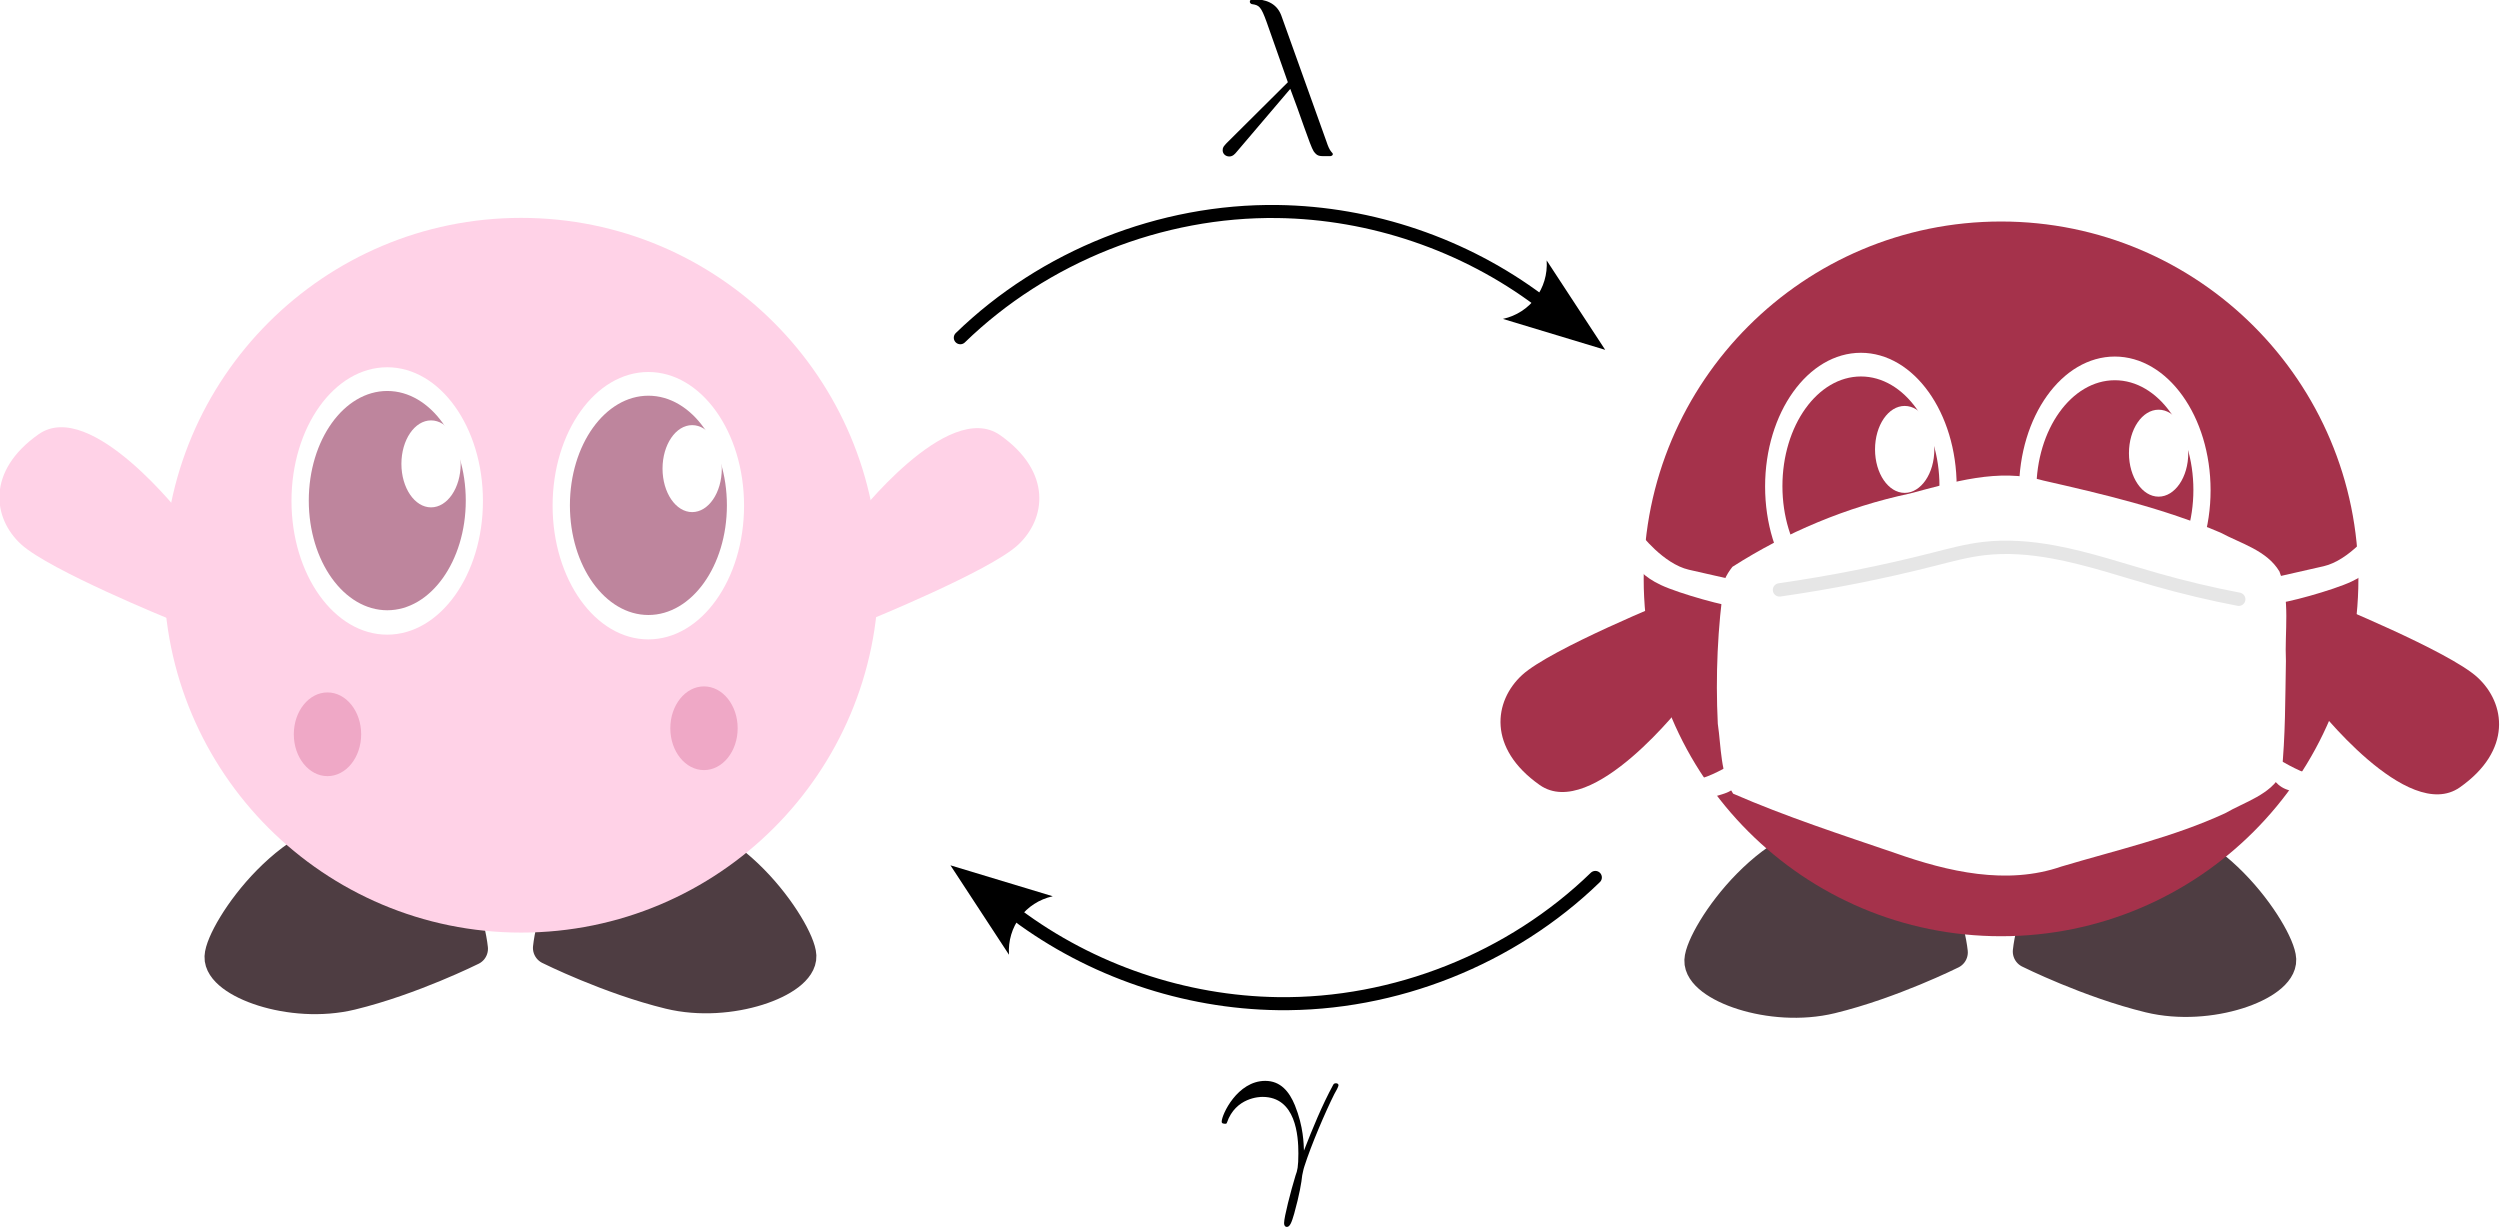 <?xml version="1.0" encoding="UTF-8" standalone="no"?>
<!-- Created with Inkscape (http://www.inkscape.org/) -->

<svg
   width="62.951mm"
   height="30.922mm"
   viewBox="0 0 62.951 30.922"
   version="1.1"
   id="svg5"
   xml:space="preserve"
   sodipodi:docname="Kirbies.svg"
   inkscape:version="1.2.2 (1:1.2.2+202212051552+b0a8486541)"
   inkscape:export-filename="Kirbies.pdf"
   inkscape:export-xdpi="96"
   inkscape:export-ydpi="96"
   xmlns:inkscape="http://www.inkscape.org/namespaces/inkscape"
   xmlns:sodipodi="http://sodipodi.sourceforge.net/DTD/sodipodi-0.dtd"
   xmlns="http://www.w3.org/2000/svg"
   xmlns:svg="http://www.w3.org/2000/svg"><sodipodi:namedview
     id="namedview7"
     pagecolor="#ffffff"
     bordercolor="#000000"
     borderopacity="0.25"
     inkscape:showpageshadow="2"
     inkscape:pageopacity="0.0"
     inkscape:pagecheckerboard="0"
     inkscape:deskcolor="#d1d1d1"
     inkscape:document-units="mm"
     showgrid="false"
     inkscape:zoom="1.5432796"
     inkscape:cx="392.67027"
     inkscape:cy="397.53005"
     inkscape:window-width="1846"
     inkscape:window-height="1016"
     inkscape:window-x="1154"
     inkscape:window-y="27"
     inkscape:window-maximized="1"
     inkscape:current-layer="layer1"><inkscape:page
       x="0"
       y="0"
       width="62.951"
       height="30.922"
       id="page2"
       margin="0"
       bleed="0" /></sodipodi:namedview><defs
     id="defs2"><inkscape:path-effect
       effect="spiro"
       id="path-effect1926-1"
       is_visible="true"
       lpeversion="1" /><marker
       style="overflow:visible"
       id="Arrow2-27"
       refX="0"
       refY="0"
       orient="auto-start-reverse"
       inkscape:stockid="Arrow2"
       markerWidth="7.7"
       markerHeight="5.6"
       viewBox="0 0 7.7 5.6"
       inkscape:isstock="true"
       inkscape:collect="always"
       preserveAspectRatio="xMidYMid"><path
         transform="scale(0.7)"
         d="M -2,-4 9,0 -2,4 c 2,-2.33 2,-5.66 0,-8 z"
         style="fill:context-stroke;fill-rule:evenodd;stroke:none"
         id="arrow2L-0" /></marker><inkscape:path-effect
       effect="spiro"
       id="path-effect57692-9"
       is_visible="true"
       lpeversion="1" /><marker
       style="overflow:visible"
       id="Arrow2-2-3"
       refX="0"
       refY="0"
       orient="auto-start-reverse"
       inkscape:stockid="Arrow2"
       markerWidth="7.7"
       markerHeight="5.6"
       viewBox="0 0 7.7 5.6"
       inkscape:isstock="true"
       inkscape:collect="always"
       preserveAspectRatio="xMidYMid"><path
         transform="scale(0.7)"
         d="M -2,-4 9,0 -2,4 c 2,-2.33 2,-5.66 0,-8 z"
         style="fill:context-stroke;fill-rule:evenodd;stroke:none"
         id="arrow2L-4-6" /></marker><inkscape:path-effect
       effect="spiro"
       id="path-effect57692-6-0"
       is_visible="true"
       lpeversion="1" /></defs><g
     inkscape:label="Layer 1"
     inkscape:groupmode="layer"
     id="layer1"
     transform="translate(-24.249,-55.383)"><g
       id="g5715"
       transform="matrix(1.634,0,0,1.634,-51.775,23.516)"><g
         id="g9276"
         transform="translate(-22.76,-4.968)"><path
           style="fill:#4e3d42;stroke:#4e3d42;stroke-width:0.516;stroke-linecap:round;stroke-linejoin:round;stroke-dasharray:none"
           d="m 76.548,39.091 c 0,0 -0.147,-1.58 -1.43,-1.768 -1.283,-0.188 -2.406,1.517 -2.422,1.892 -0.016,0.375 1.077,0.787 2.002,0.562 0.926,-0.225 1.85,-0.686 1.85,-0.686 z"
           id="path4614" /><path
           style="fill:#4e3d42;stroke:#4e3d42;stroke-width:0.516;stroke-linecap:round;stroke-linejoin:round;stroke-dasharray:none"
           d="m 77.757,39.078 c 0,0 0.147,-1.58 1.43,-1.768 1.283,-0.188 2.406,1.517 2.422,1.892 0.016,0.375 -1.077,0.787 -2.002,0.562 -0.926,-0.225 -1.85,-0.686 -1.85,-0.686 z"
           id="path4614-6" /><circle
           style="fill:#ffd2e7;stroke:none;stroke-width:0.159;stroke-linecap:round;stroke-linejoin:round;stroke-dasharray:0.318, 0.636"
           id="path2979"
           cx="77.318"
           cy="33.335"
           r="5.507" /><path
           style="fill:#ffd2e7;stroke:none;stroke-width:0.406;stroke-linecap:round;stroke-linejoin:round;stroke-dasharray:none"
           d="m 72.119,32.45 c 0,0 -1.429,-1.855 -2.237,-1.288 -0.807,0.567 -0.709,1.294 -0.271,1.696 0.438,0.402 2.319,1.166 2.319,1.166 z"
           id="path4758" /><path
           style="fill:#ffd2e7;stroke:none;stroke-width:0.406;stroke-linecap:round;stroke-linejoin:round;stroke-dasharray:none"
           d="m 82.461,32.464 c 0,0 1.429,-1.855 2.237,-1.288 0.807,0.567 0.709,1.294 0.271,1.696 -0.438,0.402 -2.319,1.166 -2.319,1.166 z"
           id="path4758-7" /><ellipse
           style="fill:#ffffff;fill-opacity:1;stroke:none;stroke-width:0.508;stroke-linecap:round;stroke-linejoin:round;stroke-dasharray:none"
           id="path4848"
           cx="75.344"
           cy="31.619"
           rx="1.389"
           ry="1.94"
           transform="matrix(1.062,0,0,1.062,-4.762,-1.389)" /><ellipse
           style="fill:#be859d;fill-opacity:1;stroke:none;stroke-width:0.417;stroke-linecap:round;stroke-linejoin:round;stroke-dasharray:none"
           id="path4848-5-6"
           cx="75.345"
           cy="31.614"
           rx="1.139"
           ry="1.591"
           transform="matrix(1.062,0,0,1.062,-4.762,-1.389)" /><ellipse
           style="fill:#ffffff;fill-opacity:1;stroke:none;stroke-width:0.552;stroke-linecap:round;stroke-linejoin:round;stroke-dasharray:none"
           id="path5041"
           cx="75.98"
           cy="31.081"
           rx="0.43"
           ry="0.631"
           transform="matrix(1.062,0,0,1.062,-4.762,-1.389)" /><g
           id="g9095-6"
           transform="matrix(1.062,0,0,1.062,-0.738,-1.316)"><ellipse
             style="fill:#ffffff;fill-opacity:1;stroke:none;stroke-width:0.508;stroke-linecap:round;stroke-linejoin:round;stroke-dasharray:none"
             id="path4848-2"
             cx="75.344"
             cy="31.619"
             rx="1.389"
             ry="1.94" /><ellipse
             style="fill:#be859d;fill-opacity:1;stroke:none;stroke-width:0.417;stroke-linecap:round;stroke-linejoin:round;stroke-dasharray:none"
             id="path4848-5-6-6"
             cx="75.345"
             cy="31.614"
             rx="1.139"
             ry="1.591" /><ellipse
             style="fill:#ffffff;fill-opacity:1;stroke:none;stroke-width:0.552;stroke-linecap:round;stroke-linejoin:round;stroke-dasharray:none"
             id="path5041-1"
             cx="75.98"
             cy="31.081"
             rx="0.43"
             ry="0.631" /></g><ellipse
           style="fill:#efa8c6;fill-opacity:1;stroke:none;stroke-width:0.406;stroke-linecap:round;stroke-linejoin:round;stroke-dasharray:0.811, 1.623;stroke-opacity:1"
           id="path1735"
           cx="74.333"
           cy="35.786"
           rx="0.519"
           ry="0.645" /><ellipse
           style="fill:#efa8c6;fill-opacity:1;stroke:none;stroke-width:0.406;stroke-linecap:round;stroke-linejoin:round;stroke-dasharray:0.811, 1.623;stroke-opacity:1"
           id="path1735-9"
           cx="80.135"
           cy="35.693"
           rx="0.519"
           ry="0.645" /></g><g
         id="g9276-7"
         transform="translate(0.045,-4.912)"><path
           style="fill:#a5324b;stroke:none;stroke-width:0.406;stroke-linecap:round;stroke-linejoin:round;stroke-dasharray:none"
           d="m 82.151,35.26 c 0,0 1.429,1.855 2.237,1.288 0.807,-0.567 0.709,-1.294 0.271,-1.696 -0.438,-0.402 -2.319,-1.166 -2.319,-1.166 z"
           id="path4758-7-3" /><path
           style="fill:#4e3d42;stroke:#4e3d42;stroke-width:0.516;stroke-linecap:round;stroke-linejoin:round;stroke-dasharray:none"
           d="m 76.548,39.091 c 0,0 -0.147,-1.58 -1.43,-1.768 -1.283,-0.188 -2.406,1.517 -2.422,1.892 -0.016,0.375 1.077,0.787 2.002,0.562 0.926,-0.225 1.85,-0.686 1.85,-0.686 z"
           id="path4614-9" /><path
           style="fill:#4e3d42;stroke:#4e3d42;stroke-width:0.516;stroke-linecap:round;stroke-linejoin:round;stroke-dasharray:none"
           d="m 77.757,39.078 c 0,0 0.147,-1.58 1.43,-1.768 1.283,-0.188 2.406,1.517 2.422,1.892 0.016,0.375 -1.077,0.787 -2.002,0.562 -0.926,-0.225 -1.85,-0.686 -1.85,-0.686 z"
           id="path4614-6-2" /><circle
           style="fill:#a5324b;stroke:none;stroke-width:0.159;stroke-linecap:round;stroke-linejoin:round;stroke-dasharray:0.318, 0.636"
           id="path2979-0"
           cx="77.318"
           cy="33.335"
           r="5.507" /><path
           style="fill:#a5324b;stroke:none;stroke-width:0.406;stroke-linecap:round;stroke-linejoin:round;stroke-dasharray:none"
           d="m 72.446,35.224 c 0,0 -1.429,1.855 -2.237,1.288 -0.807,-0.567 -0.709,-1.294 -0.271,-1.696 0.438,-0.402 2.319,-1.166 2.319,-1.166 z"
           id="path4758-2" /><g
           id="g10477"
           transform="translate(-0.246,-0.097)"><ellipse
             style="fill:#ffffff;fill-opacity:1;stroke:none;stroke-width:0.54;stroke-linecap:round;stroke-linejoin:round;stroke-dasharray:none"
             id="path4848-9"
             cx="75.404"
             cy="32.009"
             rx="1.476"
             ry="2.061" /><ellipse
             style="fill:#a5324b;fill-opacity:1;stroke:none;stroke-width:0.443;stroke-linecap:round;stroke-linejoin:round;stroke-dasharray:none"
             id="path4848-5-6-3"
             cx="75.405"
             cy="32.003"
             rx="1.21"
             ry="1.69" /><ellipse
             style="fill:#ffffff;fill-opacity:1;stroke:none;stroke-width:0.587;stroke-linecap:round;stroke-linejoin:round;stroke-dasharray:none"
             id="path5041-19"
             cx="76.079"
             cy="31.437"
             rx="0.457"
             ry="0.67" /></g><g
           id="g10477-3"
           transform="translate(3.667,-0.039)"><ellipse
             style="fill:#ffffff;fill-opacity:1;stroke:none;stroke-width:0.54;stroke-linecap:round;stroke-linejoin:round;stroke-dasharray:none"
             id="path4848-9-5"
             cx="75.404"
             cy="32.009"
             rx="1.476"
             ry="2.061" /><ellipse
             style="fill:#a5324b;fill-opacity:1;stroke:none;stroke-width:0.443;stroke-linecap:round;stroke-linejoin:round;stroke-dasharray:none"
             id="path4848-5-6-3-6"
             cx="75.405"
             cy="32.003"
             rx="1.21"
             ry="1.69" /><ellipse
             style="fill:#ffffff;fill-opacity:1;stroke:none;stroke-width:0.587;stroke-linecap:round;stroke-linejoin:round;stroke-dasharray:none"
             id="path5041-19-2"
             cx="76.079"
             cy="31.437"
             rx="0.457"
             ry="0.67" /></g><path
           style="fill:#ffffff;fill-opacity:1;stroke:none;stroke-width:0.024;stroke-linecap:round;stroke-linejoin:round;stroke-dasharray:none;stroke-opacity:1"
           d="m 73.179,33.149 c 0.835,-0.533 1.76,-0.922 2.73,-1.128 0.667,-0.176 1.367,-0.397 2.057,-0.202 0.926,0.211 1.86,0.429 2.735,0.804 0.315,0.169 0.714,0.274 0.907,0.598 0.171,0.438 0.079,0.921 0.1,1.38 -0.011,0.577 -0.007,1.158 -0.066,1.732 -0.165,0.329 -0.568,0.438 -0.871,0.614 -0.805,0.371 -1.676,0.568 -2.523,0.821 -0.842,0.292 -1.75,0.079 -2.563,-0.208 -0.838,-0.286 -1.683,-0.561 -2.496,-0.915 -0.197,-0.303 -0.183,-0.72 -0.236,-1.077 -0.036,-0.738 -0.004,-1.484 0.103,-2.215 0.03,-0.074 0.073,-0.141 0.122,-0.203 z"
           id="path10237" /><path
           style="fill:#ffffff;fill-opacity:1;stroke:none;stroke-width:0.217;stroke-linecap:round;stroke-linejoin:round;stroke-dasharray:none;stroke-opacity:1"
           d="m 81.379,33.347 c 0,0 0.515,-0.116 0.911,-0.207 0.395,-0.091 0.746,-0.555 0.746,-0.555 l 0.046,0.519 c 0,0 -0.083,0.142 -0.364,0.273 -0.281,0.132 -1.029,0.34 -1.203,0.34 -0.174,0 -0.134,-0.37 -0.134,-0.37 z"
           id="path10293" /><path
           style="fill:#ffffff;fill-opacity:1;stroke:none;stroke-width:0.217;stroke-linecap:round;stroke-linejoin:round;stroke-dasharray:none;stroke-opacity:1"
           d="m 81.47,36.333 c 0,0 0.055,0.171 0.237,0.243 0.182,0.071 0.402,0.1 0.402,0.1 l 0.222,-0.324 c 0,0 -0.055,0.051 -0.244,0 -0.189,-0.051 -0.505,-0.242 -0.505,-0.242 z"
           id="path10295" /><path
           style="fill:#ffffff;fill-opacity:1;stroke:none;stroke-width:0.217;stroke-linecap:round;stroke-linejoin:round;stroke-dasharray:none;stroke-opacity:1"
           d="m 73.418,33.401 c 0,0 -0.515,-0.116 -0.911,-0.207 -0.395,-0.091 -0.746,-0.555 -0.746,-0.555 l -0.046,0.519 c 0,0 0.083,0.142 0.364,0.273 0.281,0.132 1.029,0.34 1.203,0.34 0.174,0 0.134,-0.37 0.134,-0.37 z"
           id="path10293-1" /><path
           style="fill:#ffffff;fill-opacity:1;stroke:none;stroke-width:0.217;stroke-linecap:round;stroke-linejoin:round;stroke-dasharray:none;stroke-opacity:1"
           d="m 73.327,36.387 c 0,0 -0.055,0.171 -0.237,0.243 -0.182,0.071 -0.402,0.1 -0.402,0.1 l -0.222,-0.324 c 0,0 0.055,0.051 0.244,0 0.189,-0.051 0.505,-0.242 0.505,-0.242 z"
           id="path10295-2" /><path
           style="fill:none;fill-opacity:1;stroke:#e6e6e6;stroke-width:0.206;stroke-linecap:round;stroke-linejoin:round;stroke-dasharray:none;stroke-dashoffset:0;stroke-opacity:1"
           d="m 73.904,33.505 c 0.796,-0.114 1.585,-0.271 2.364,-0.469 0.259,-0.066 0.518,-0.137 0.784,-0.168 0.358,-0.042 0.721,-0.012 1.076,0.053 0.537,0.099 1.056,0.277 1.582,0.426 0.419,0.119 0.843,0.22 1.271,0.302"
           id="path1924"
           inkscape:path-effect="#path-effect1926-1"
           inkscape:original-d="m 73.903918,33.504514 c 0.788331,-0.156102 1.576398,-0.312465 2.364203,-0.469096 0.787802,-0.156631 0.51477,-0.143527 0.783957,-0.168447 0.26919,-0.02492 0.717365,0.03557 1.075651,0.05296 0.358285,0.01738 1.062987,0.315954 1.581885,0.426285 0.518896,0.110331 0.847543,0.201734 1.270916,0.302204"
           sodipodi:nodetypes="cssssc" /></g><g
         id="g5475-6"
         transform="translate(0.03,-18.225)"><path
           style="fill:none;stroke:#000000;stroke-width:0.201;stroke-linecap:round;stroke-linejoin:round;marker-end:url(#Arrow2-27)"
           d="m 71.081,51.249 c -1.292,1.254 -3.091,1.97 -4.891,1.945 -1.444,-0.02 -2.877,-0.508 -4.033,-1.373"
           id="path57690-2"
           inkscape:path-effect="#path-effect57692-9"
           inkscape:original-d="m 71.080814,51.249131 c -1.635267,0.927952 -3.255406,1.017279 -4.890787,1.945374 -1.635382,0.928094 -2.700466,-0.731117 -4.032732,-1.372656"
           sodipodi:nodetypes="csc" /><path
           style="fill:none;stroke:#000000;stroke-width:0.201;stroke-linecap:round;stroke-linejoin:round;marker-end:url(#Arrow2-2-3)"
           d="m 61.295,42.932 c 1.292,-1.254 3.091,-1.97 4.891,-1.945 1.444,0.02 2.877,0.508 4.033,1.373"
           id="path57690-5-6"
           inkscape:path-effect="#path-effect57692-6-0"
           inkscape:original-d="m 61.294853,42.9322 c 1.635266,-0.927948 3.255404,-1.017272 4.890786,-1.945363 1.635381,-0.92809 2.700466,0.731112 4.032733,1.372648"
           sodipodi:nodetypes="csc" /><g
           inkscape:label=""
           transform="matrix(0.65,0,0,0.65,65.348,37.724)"
           id="g4814-1"><g
   id="surface1-8"
   transform="matrix(0.529,0,0,0.529,-48.925,-39.709)">
    <g
   style="fill:#000000;fill-opacity:1"
   id="g14-7">
      <g
   id="use12-9"
   transform="translate(91.925,81.963)">
        <path
   style="stroke:none"
   d="m 3.562,-2.906 c 0.406,1.047 0.891,2.562 1.047,2.797 0.156,0.219 0.25,0.219 0.531,0.219 h 0.219 c 0.094,-0.016 0.109,-0.062 0.109,-0.094 0,-0.031 -0.031,-0.062 -0.062,-0.094 C 5.312,-0.188 5.25,-0.344 5.188,-0.531 L 3.156,-6.203 c -0.219,-0.578 -0.75,-0.719 -1.219,-0.719 -0.047,0 -0.188,0 -0.188,0.109 0,0.078 0.078,0.109 0.094,0.109 C 2.172,-6.656 2.25,-6.594 2.5,-5.906 l 0.953,2.703 -2.75,2.734 c -0.109,0.125 -0.172,0.172 -0.172,0.312 0,0.172 0.141,0.281 0.297,0.281 0.156,0 0.25,-0.109 0.328,-0.203 z m 0,0"
   id="path21-2" />
      </g>
    </g>
  </g>
</g><g
           inkscape:label=""
           transform="matrix(0.65,0,0,0.65,65.333,54.392)"
           id="g5021-0"><g
   id="g5019-2"
   transform="matrix(0.529,0,0,0.529,-48.735,-41.04)">
    <g
   style="fill:#000000;fill-opacity:1"
   id="g5017-3">
      <g
   id="g5015-7"
   transform="translate(91.925,81.963)">
        <path
   style="stroke:none"
   d="M 0.406,-2.531 C 0.797,-3.672 1.891,-3.688 2,-3.688 c 1.5,0 1.609,1.75 1.609,2.531 0,0.609 -0.047,0.781 -0.125,0.984 -0.219,0.719 -0.516,1.875 -0.516,2.141 0,0.109 0.047,0.172 0.125,0.172 0.141,0 0.219,-0.219 0.328,-0.594 C 3.656,0.703 3.75,0.141 3.781,-0.172 c 0.031,-0.125 0.047,-0.25 0.094,-0.391 0.312,-0.984 0.953,-2.469 1.344,-3.25 0.078,-0.125 0.188,-0.344 0.188,-0.391 0,-0.094 -0.094,-0.094 -0.109,-0.094 -0.031,0 -0.094,0 -0.125,0.062 C 4.656,-3.281 4.25,-2.281 3.859,-1.281 3.844,-1.578 3.844,-2.344 3.453,-3.312 3.203,-3.922 2.812,-4.406 2.125,-4.406 c -1.25,0 -1.953,1.516 -1.953,1.828 0,0.094 0.094,0.094 0.203,0.094 z m 0,0"
   id="path5013-5" />
      </g>
    </g>
  </g>
</g></g></g></g></svg>
